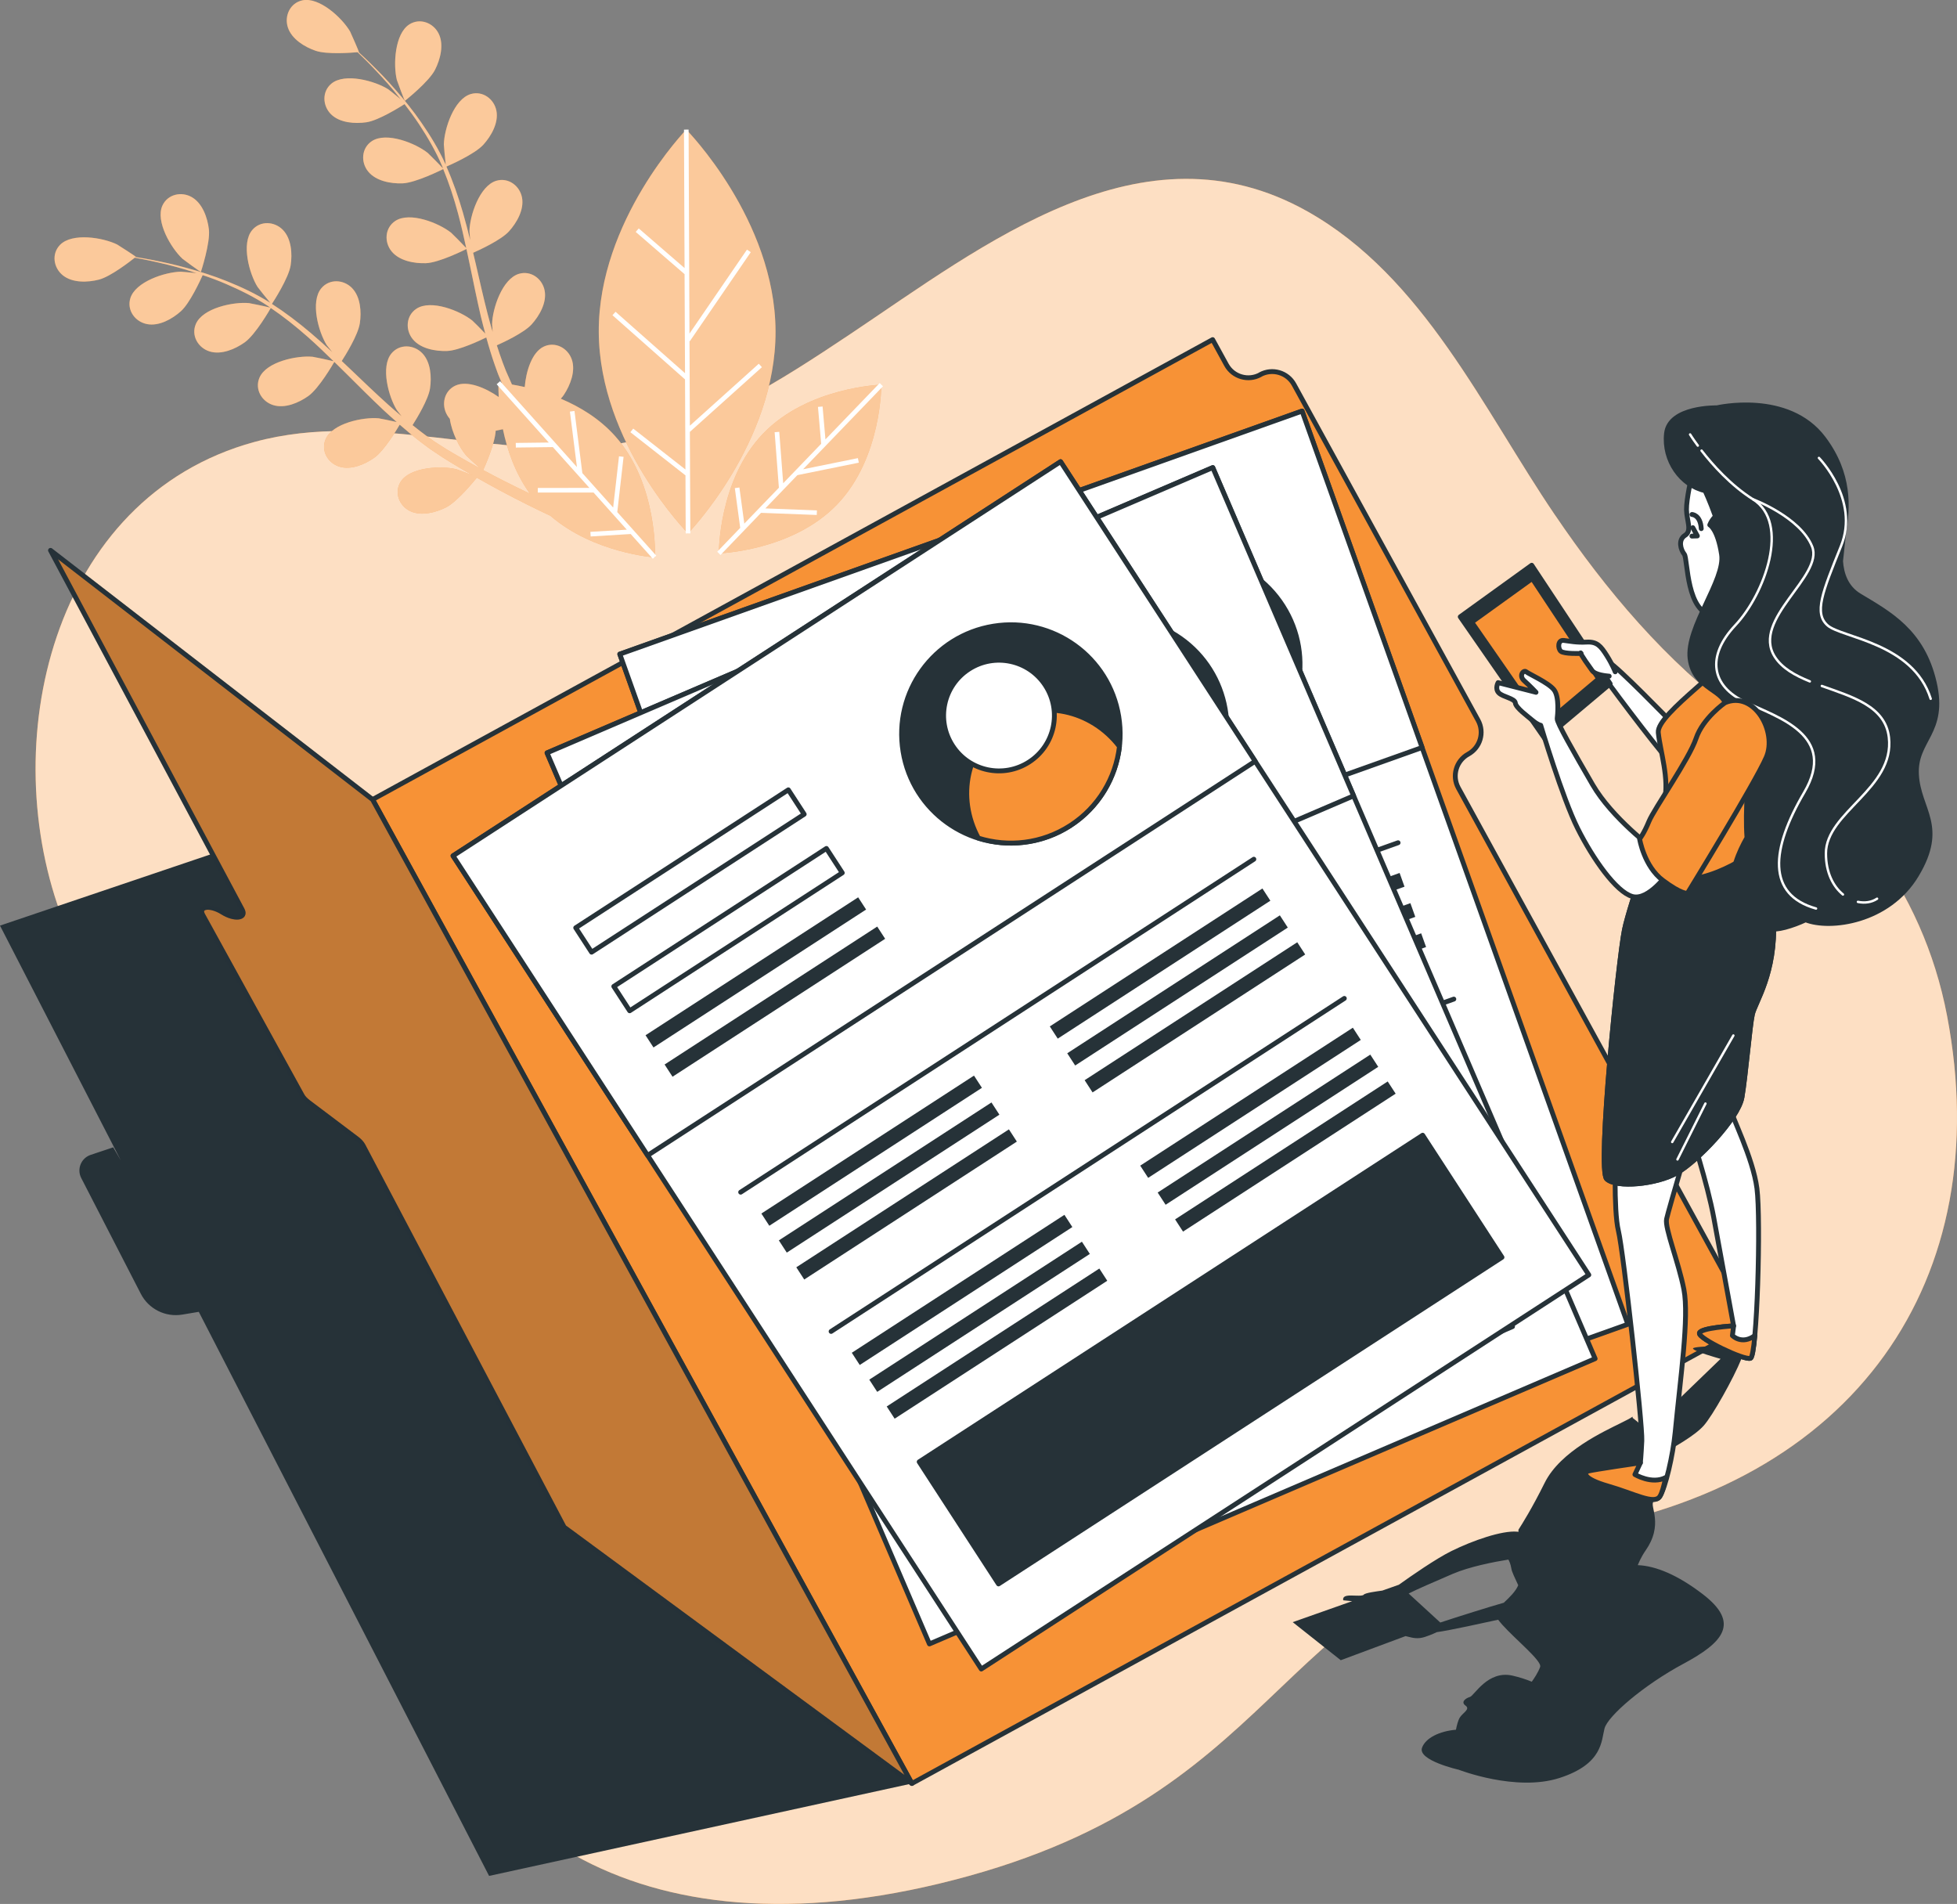 <svg  viewBox="0 0 404 393" fill="none" xmlns="http://www.w3.org/2000/svg">
<rect x="0" y="0" width="404" height="393" fill="#808080" stroke="none"/>
<g clip-path="url(#clip0_2342_7561)">
<path d="M321 106.298C306.183 84.469 293.891 57.147 269.932 43.65C235.859 24.455 203.113 50.553 175.489 68.982C161 78.649 145.548 88.719 128.021 91.521C102.912 95.537 77.411 84.422 52.508 91.231C10.479 102.711 -1.056 153.767 13.087 190.121C32.718 240.561 76.653 294.737 85.067 335.836C93.48 376.935 132.741 405.891 200.047 387.21C267.352 368.528 263.613 325.561 323.44 316.22C383.267 306.88 412.245 263.913 401.962 209.737C396.896 183.069 380.509 163.491 359.186 147.789C343.968 136.58 331.6 121.925 321.009 106.298H321Z" fill="#F79236"/>
<g opacity="0.7">
<path d="M321 106.298C306.183 84.469 293.891 57.147 269.932 43.65C235.859 24.455 203.113 50.553 175.489 68.982C161 78.649 145.548 88.719 128.021 91.521C102.912 95.537 77.411 84.422 52.508 91.231C10.479 102.711 -1.056 153.767 13.087 190.121C32.718 240.561 76.653 294.737 85.067 335.836C93.48 376.935 132.741 405.891 200.047 387.21C267.352 368.528 263.613 325.561 323.44 316.22C383.267 306.88 412.245 263.913 401.962 209.737C396.896 183.069 380.509 163.491 359.186 147.789C343.968 136.58 331.6 121.925 321.009 106.298H321Z" fill="white"/>
</g>
<path d="M83.58 20.819C83.58 20.819 88.544 16.905 89.815 14.392C90.899 12.253 91.685 9.227 90.563 6.948C89.469 4.715 86.73 3.65 84.534 5.014C81.477 6.91 81.15 13.393 81.925 16.503C81.991 16.774 83.533 20.865 83.58 20.819Z" fill="#F79236"/>
<path d="M37.701 53.446C37.907 53.633 41.44 56.192 41.468 56.136C41.468 56.136 43.45 50.14 43.123 47.337C42.842 44.956 41.823 42.004 39.636 40.715C37.495 39.454 34.616 40.07 33.532 42.424C32.036 45.693 35.336 51.27 37.701 53.446Z" fill="#F79236"/>
<path d="M141.677 26.752C141.677 26.752 123.514 45.489 123.608 68.505C123.711 91.52 142.033 110.099 142.033 110.099C142.033 110.099 160.196 91.362 160.102 68.346C159.999 45.331 141.677 26.752 141.677 26.752Z" fill="#F79236"/>
<path d="M115.774 82.291C116.036 82.01 116.26 81.73 116.428 81.469C117.746 79.47 118.878 76.546 118.027 74.155C117.195 71.811 114.596 70.437 112.259 71.54C109.791 72.707 108.585 76.658 108.324 79.89C107.342 79.666 106.454 79.498 105.688 79.367C105.36 78.638 105.033 77.901 104.706 77.153C104.351 76.387 104.098 75.621 103.781 74.837C103.341 73.688 102.958 72.483 102.565 71.278C104.005 70.634 108.184 68.681 109.745 66.963C111.352 65.188 112.914 62.47 112.437 59.976C111.969 57.538 109.614 55.782 107.127 56.52C103.678 57.547 101.649 63.703 101.584 66.916C101.584 67.019 101.64 67.701 101.705 68.504C101.36 67.318 101.004 66.131 100.696 64.917C99.808 61.47 99.013 57.93 98.2 54.39C98.032 53.652 97.854 52.914 97.676 52.176C98.892 51.644 103.435 49.561 105.071 47.758C106.678 45.983 108.24 43.265 107.763 40.771C107.295 38.334 104.94 36.577 102.453 37.315C99.004 38.343 96.975 44.498 96.91 47.712C96.91 47.824 96.975 48.636 97.059 49.542C96.592 47.627 96.097 45.722 95.554 43.844C94.601 40.566 93.489 37.381 92.161 34.382C92.591 34.196 97.975 31.87 99.789 29.861C101.397 28.087 102.958 25.369 102.481 22.875C102.014 20.437 99.658 18.681 97.172 19.419C93.722 20.446 91.694 26.602 91.628 29.815C91.628 30.039 91.89 32.981 92.021 34.018C92.002 33.981 91.993 33.943 91.974 33.906C90.553 30.777 88.814 27.956 87.029 25.369C85.253 22.781 83.365 20.493 81.57 18.438C79.784 16.373 78.018 14.599 76.438 13.039C75.578 12.198 74.774 11.451 74.026 10.76C74.045 10.76 74.101 10.76 74.101 10.76C74.166 10.76 72.418 6.753 72.278 6.51C70.67 3.736 65.921 -0.692 62.407 0.074C59.873 0.625 58.658 3.297 59.425 5.66C60.21 8.07 62.883 9.704 65.155 10.479C67.483 11.283 72.558 10.89 73.82 10.778C74.587 11.516 75.4 12.31 76.288 13.207C77.821 14.795 79.541 16.607 81.28 18.699C81.748 19.26 82.224 19.876 82.692 20.465C81.691 19.633 80.299 18.522 80.149 18.428C77.438 16.71 71.184 14.972 68.417 17.261C66.426 18.914 66.576 21.847 68.343 23.594C70.156 25.378 73.278 25.583 75.653 25.238C78.13 24.873 82.551 22.109 83.514 21.492C84.543 22.819 85.561 24.201 86.552 25.705C88.254 28.292 89.927 31.132 91.254 34.242C91.329 34.41 91.385 34.606 91.46 34.775C91.039 34.28 88.506 31.73 88.31 31.571C85.805 29.563 79.784 27.153 76.774 29.123C74.606 30.553 74.437 33.486 76.008 35.41C77.616 37.381 80.691 37.932 83.084 37.848C85.851 37.745 91.292 34.999 91.497 34.896C92.703 37.82 93.713 40.911 94.573 44.115C95.19 46.432 95.732 48.814 96.246 51.196C95.676 50.56 93.33 48.197 93.143 48.048C90.637 46.039 84.617 43.63 81.607 45.6C79.439 47.03 79.27 49.963 80.841 51.887C82.449 53.858 85.524 54.409 87.927 54.325C90.628 54.231 95.854 51.616 96.293 51.401C96.527 52.485 96.76 53.568 96.985 54.652C97.723 58.201 98.443 61.769 99.256 65.272C99.537 66.486 99.864 67.663 100.182 68.859C99.303 67.934 97.667 66.29 97.508 66.169C95.003 64.16 88.983 61.751 85.973 63.721C83.804 65.151 83.636 68.084 85.206 70.008C86.814 71.979 89.89 72.53 92.292 72.446C94.704 72.362 99.144 70.26 100.387 69.653C100.929 71.624 101.518 73.567 102.182 75.453C102.491 76.257 102.743 77.107 103.089 77.863C103.257 78.265 103.425 78.666 103.594 79.068C103.145 79.022 102.902 79.003 102.902 79.003C102.902 79.003 102.855 80.124 102.958 81.954C100.313 80.077 96.499 78.452 94.021 79.591C91.666 80.675 91.049 83.542 92.311 85.691C92.47 85.962 92.656 86.214 92.862 86.457C93.255 89.296 94.881 92.453 96.274 94.06C96.405 94.219 98.209 95.872 99.144 96.694C98.237 96.199 97.34 95.723 96.405 95.19C95.059 94.443 93.657 93.612 92.292 92.808C91.6 92.369 90.899 91.921 90.198 91.473C89.478 91.034 88.843 90.529 88.151 90.053C87.151 89.334 86.16 88.54 85.169 87.755C86.01 86.429 88.422 82.487 88.768 80.198C89.132 77.826 88.927 74.706 87.16 72.894C85.421 71.11 82.486 70.951 80.822 72.941C78.513 75.696 80.224 81.954 81.934 84.663C81.99 84.747 82.411 85.289 82.916 85.924C81.972 85.13 81.028 84.336 80.093 83.486C77.447 81.105 74.83 78.592 72.203 76.079C71.652 75.556 71.1 75.042 70.549 74.519C71.268 73.408 73.914 69.167 74.278 66.757C74.643 64.385 74.437 61.265 72.671 59.453C70.932 57.669 67.997 57.51 66.333 59.499C64.024 62.255 65.734 68.513 67.445 71.231C67.51 71.325 68.015 71.969 68.586 72.679C67.137 71.334 65.669 70.017 64.183 68.756C61.575 66.542 58.892 64.506 56.134 62.731C56.386 62.339 59.593 57.426 60.004 54.754C60.369 52.382 60.163 49.262 58.396 47.45C56.658 45.666 53.722 45.507 52.058 47.497C49.749 50.252 51.46 56.51 53.171 59.229C53.292 59.425 55.134 61.722 55.816 62.526C55.779 62.507 55.751 62.479 55.723 62.461C52.806 60.63 49.806 59.238 46.889 58.061C43.982 56.884 41.14 56.015 38.513 55.296C35.886 54.558 33.428 54.054 31.259 53.624C30.081 53.4 28.997 53.213 27.987 53.054C27.997 53.045 28.044 53.008 28.044 53.008C28.09 52.97 24.426 50.588 24.183 50.467C21.304 49.038 14.91 47.973 12.395 50.542C10.582 52.401 11.04 55.296 12.993 56.847C14.984 58.425 18.107 58.313 20.434 57.715C22.818 57.099 26.838 53.979 27.828 53.194C28.875 53.381 29.997 53.596 31.222 53.858C33.381 54.334 35.812 54.895 38.42 55.688C39.111 55.894 39.85 56.146 40.57 56.38C39.28 56.24 37.494 56.081 37.326 56.081C34.11 56.137 27.941 58.136 26.903 61.573C26.155 64.048 27.894 66.421 30.343 66.897C32.839 67.383 35.559 65.842 37.345 64.245C39.205 62.572 41.374 57.828 41.841 56.791C43.43 57.323 45.047 57.911 46.693 58.631C49.534 59.854 52.498 61.302 55.321 63.161C55.48 63.264 55.629 63.395 55.788 63.497C55.162 63.32 51.647 62.582 51.395 62.563C48.198 62.264 41.841 63.572 40.429 66.879C39.411 69.26 40.888 71.801 43.262 72.539C45.683 73.296 48.562 72.063 50.516 70.671C52.769 69.064 55.788 63.778 55.9 63.572C58.518 65.347 61.07 67.374 63.556 69.569C65.351 71.157 67.109 72.847 68.857 74.557C68.034 74.342 64.762 73.66 64.528 73.641C61.331 73.342 54.975 74.65 53.563 77.957C52.544 80.338 54.021 82.879 56.396 83.617C58.817 84.374 61.696 83.141 63.65 81.749C65.847 80.18 68.772 75.126 69.016 74.697C69.81 75.472 70.605 76.247 71.39 77.032C73.961 79.591 76.531 82.169 79.149 84.635C80.055 85.485 80.981 86.298 81.897 87.111C80.654 86.83 78.382 86.354 78.186 86.345C74.989 86.046 68.632 87.353 67.221 90.66C66.202 93.042 67.679 95.582 70.053 96.32C72.474 97.077 75.353 95.844 77.307 94.452C79.27 93.051 81.813 88.857 82.514 87.662C84.056 89.007 85.618 90.305 87.216 91.51C87.917 92.014 88.6 92.575 89.301 93.023C89.992 93.49 90.684 93.948 91.367 94.406C92.806 95.302 94.152 96.134 95.517 96.928C96.209 97.339 96.863 97.703 97.536 98.095C96.321 97.619 94.377 96.9 94.199 96.853C91.086 96.078 84.599 96.404 82.701 99.459C81.336 101.663 82.402 104.391 84.636 105.484C86.917 106.595 89.946 105.811 92.086 104.727C94.442 103.531 97.994 99.141 98.434 98.6C100.088 99.543 101.705 100.44 103.229 101.252C107.305 103.438 110.866 105.175 113.624 106.464C122.598 114.217 135.218 115.067 135.218 115.067C135.218 115.067 135.882 99.954 126.982 90.006C123.757 86.401 119.71 83.972 115.868 82.337L115.774 82.291ZM99.752 97.03C100.032 96.414 102.182 91.613 102.332 88.904C102.827 88.811 103.332 88.708 103.818 88.596C104.678 92.752 106.314 97.628 109.389 101.897C107.763 101.122 105.996 100.262 104.117 99.309C102.724 98.609 101.257 97.834 99.752 97.03Z" fill="#F79236"/>
<path d="M181.939 79.404C181.939 79.404 166.805 79.871 157.55 89.483C148.296 99.094 148.398 114.226 148.398 114.226C148.398 114.226 163.533 113.759 172.787 104.148C182.051 94.536 181.939 79.404 181.939 79.404Z" fill="#F79236"/>
<g opacity="0.5">
<path d="M83.58 20.819C83.58 20.819 88.544 16.905 89.815 14.392C90.899 12.253 91.685 9.227 90.563 6.948C89.469 4.715 86.73 3.65 84.534 5.014C81.477 6.91 81.15 13.393 81.925 16.503C81.991 16.774 83.533 20.865 83.58 20.819Z" fill="white"/>
<path d="M37.701 53.446C37.907 53.633 41.44 56.192 41.468 56.136C41.468 56.136 43.45 50.14 43.123 47.337C42.842 44.956 41.823 42.004 39.636 40.715C37.495 39.454 34.616 40.07 33.532 42.424C32.036 45.693 35.336 51.27 37.701 53.446Z" fill="white"/>
<path d="M141.677 26.752C141.677 26.752 123.514 45.489 123.608 68.505C123.711 91.52 142.033 110.099 142.033 110.099C142.033 110.099 160.196 91.362 160.102 68.346C159.999 45.331 141.677 26.752 141.677 26.752Z" fill="white"/>
<path d="M115.774 82.291C116.036 82.01 116.26 81.73 116.428 81.469C117.746 79.47 118.878 76.546 118.027 74.155C117.195 71.811 114.596 70.437 112.259 71.54C109.791 72.707 108.585 76.658 108.324 79.89C107.342 79.666 106.454 79.498 105.688 79.367C105.36 78.638 105.033 77.901 104.706 77.153C104.351 76.387 104.098 75.621 103.781 74.837C103.341 73.688 102.958 72.483 102.565 71.278C104.005 70.634 108.184 68.681 109.745 66.963C111.352 65.188 112.914 62.47 112.437 59.976C111.969 57.538 109.614 55.782 107.127 56.52C103.678 57.547 101.649 63.703 101.584 66.916C101.584 67.019 101.64 67.701 101.705 68.504C101.36 67.318 101.004 66.131 100.696 64.917C99.808 61.47 99.013 57.93 98.2 54.39C98.032 53.652 97.854 52.914 97.676 52.176C98.892 51.644 103.435 49.561 105.071 47.758C106.678 45.983 108.24 43.265 107.763 40.771C107.295 38.334 104.94 36.577 102.453 37.315C99.004 38.343 96.975 44.498 96.91 47.712C96.91 47.824 96.975 48.636 97.059 49.542C96.592 47.627 96.097 45.722 95.554 43.844C94.601 40.566 93.489 37.381 92.161 34.382C92.591 34.196 97.975 31.87 99.789 29.861C101.397 28.087 102.958 25.369 102.481 22.875C102.014 20.437 99.658 18.681 97.172 19.419C93.722 20.446 91.694 26.602 91.628 29.815C91.628 30.039 91.89 32.981 92.021 34.018C92.002 33.981 91.993 33.943 91.974 33.906C90.553 30.777 88.814 27.956 87.029 25.369C85.253 22.781 83.365 20.493 81.57 18.438C79.784 16.373 78.018 14.599 76.438 13.039C75.578 12.198 74.774 11.451 74.026 10.76C74.045 10.76 74.101 10.76 74.101 10.76C74.166 10.76 72.418 6.753 72.278 6.51C70.67 3.736 65.921 -0.692 62.407 0.074C59.873 0.625 58.658 3.297 59.425 5.66C60.21 8.07 62.883 9.704 65.155 10.479C67.483 11.283 72.558 10.89 73.82 10.778C74.587 11.516 75.4 12.31 76.288 13.207C77.821 14.795 79.541 16.607 81.28 18.699C81.748 19.26 82.224 19.876 82.692 20.465C81.691 19.633 80.299 18.522 80.149 18.428C77.438 16.71 71.184 14.972 68.417 17.261C66.426 18.914 66.576 21.847 68.343 23.594C70.156 25.378 73.278 25.583 75.653 25.238C78.13 24.873 82.551 22.109 83.514 21.492C84.543 22.819 85.561 24.201 86.552 25.705C88.254 28.292 89.927 31.132 91.254 34.242C91.329 34.41 91.385 34.606 91.46 34.775C91.039 34.28 88.506 31.73 88.31 31.571C85.805 29.563 79.784 27.153 76.774 29.123C74.606 30.553 74.437 33.486 76.008 35.41C77.616 37.381 80.691 37.932 83.084 37.848C85.851 37.745 91.292 34.999 91.497 34.896C92.703 37.82 93.713 40.911 94.573 44.115C95.19 46.432 95.732 48.814 96.246 51.196C95.676 50.56 93.33 48.197 93.143 48.048C90.637 46.039 84.617 43.63 81.607 45.6C79.439 47.03 79.27 49.963 80.841 51.887C82.449 53.858 85.524 54.409 87.927 54.325C90.628 54.231 95.854 51.616 96.293 51.401C96.527 52.485 96.76 53.568 96.985 54.652C97.723 58.201 98.443 61.769 99.256 65.272C99.537 66.486 99.864 67.663 100.182 68.859C99.303 67.934 97.667 66.29 97.508 66.169C95.003 64.16 88.983 61.751 85.973 63.721C83.804 65.151 83.636 68.084 85.206 70.008C86.814 71.979 89.89 72.53 92.292 72.446C94.704 72.362 99.144 70.26 100.387 69.653C100.929 71.624 101.518 73.567 102.182 75.453C102.491 76.257 102.743 77.107 103.089 77.863C103.257 78.265 103.425 78.666 103.594 79.068C103.145 79.022 102.902 79.003 102.902 79.003C102.902 79.003 102.855 80.124 102.958 81.954C100.313 80.077 96.499 78.452 94.021 79.591C91.666 80.675 91.049 83.542 92.311 85.691C92.47 85.962 92.656 86.214 92.862 86.457C93.255 89.296 94.881 92.453 96.274 94.06C96.405 94.219 98.209 95.872 99.144 96.694C98.237 96.199 97.34 95.723 96.405 95.19C95.059 94.443 93.657 93.612 92.292 92.808C91.6 92.369 90.899 91.921 90.198 91.473C89.478 91.034 88.843 90.529 88.151 90.053C87.151 89.334 86.16 88.54 85.169 87.755C86.01 86.429 88.422 82.487 88.768 80.198C89.132 77.826 88.927 74.706 87.16 72.894C85.421 71.11 82.486 70.951 80.822 72.941C78.513 75.696 80.224 81.954 81.934 84.663C81.99 84.747 82.411 85.289 82.916 85.924C81.972 85.13 81.028 84.336 80.093 83.486C77.447 81.105 74.83 78.592 72.203 76.079C71.652 75.556 71.1 75.042 70.549 74.519C71.268 73.408 73.914 69.167 74.278 66.757C74.643 64.385 74.437 61.265 72.671 59.453C70.932 57.669 67.997 57.51 66.333 59.499C64.024 62.255 65.734 68.513 67.445 71.231C67.51 71.325 68.015 71.969 68.586 72.679C67.137 71.334 65.669 70.017 64.183 68.756C61.575 66.542 58.892 64.506 56.134 62.731C56.386 62.339 59.593 57.426 60.004 54.754C60.369 52.382 60.163 49.262 58.396 47.45C56.658 45.666 53.722 45.507 52.058 47.497C49.749 50.252 51.46 56.51 53.171 59.229C53.292 59.425 55.134 61.722 55.816 62.526C55.779 62.507 55.751 62.479 55.723 62.461C52.806 60.63 49.806 59.238 46.889 58.061C43.982 56.884 41.14 56.015 38.513 55.296C35.886 54.558 33.428 54.054 31.259 53.624C30.081 53.4 28.997 53.213 27.987 53.054C27.997 53.045 28.044 53.008 28.044 53.008C28.09 52.97 24.426 50.588 24.183 50.467C21.304 49.038 14.91 47.973 12.395 50.542C10.582 52.401 11.04 55.296 12.993 56.847C14.984 58.425 18.107 58.313 20.434 57.715C22.818 57.099 26.838 53.979 27.828 53.194C28.875 53.381 29.997 53.596 31.222 53.858C33.381 54.334 35.812 54.895 38.42 55.688C39.111 55.894 39.85 56.146 40.57 56.38C39.28 56.24 37.494 56.081 37.326 56.081C34.11 56.137 27.941 58.136 26.903 61.573C26.155 64.048 27.894 66.421 30.343 66.897C32.839 67.383 35.559 65.842 37.345 64.245C39.205 62.572 41.374 57.828 41.841 56.791C43.43 57.323 45.047 57.911 46.693 58.631C49.534 59.854 52.498 61.302 55.321 63.161C55.48 63.264 55.629 63.395 55.788 63.497C55.162 63.32 51.647 62.582 51.395 62.563C48.198 62.264 41.841 63.572 40.429 66.879C39.411 69.26 40.888 71.801 43.262 72.539C45.683 73.296 48.562 72.063 50.516 70.671C52.769 69.064 55.788 63.778 55.9 63.572C58.518 65.347 61.07 67.374 63.556 69.569C65.351 71.157 67.109 72.847 68.857 74.557C68.034 74.342 64.762 73.66 64.528 73.641C61.331 73.342 54.975 74.65 53.563 77.957C52.544 80.338 54.021 82.879 56.396 83.617C58.817 84.374 61.696 83.141 63.65 81.749C65.847 80.18 68.772 75.126 69.016 74.697C69.81 75.472 70.605 76.247 71.39 77.032C73.961 79.591 76.531 82.169 79.149 84.635C80.055 85.485 80.981 86.298 81.897 87.111C80.654 86.83 78.382 86.354 78.186 86.345C74.989 86.046 68.632 87.353 67.221 90.66C66.202 93.042 67.679 95.582 70.053 96.32C72.474 97.077 75.353 95.844 77.307 94.452C79.27 93.051 81.813 88.857 82.514 87.662C84.056 89.007 85.618 90.305 87.216 91.51C87.917 92.014 88.6 92.575 89.301 93.023C89.992 93.49 90.684 93.948 91.367 94.406C92.806 95.302 94.152 96.134 95.517 96.928C96.209 97.339 96.863 97.703 97.536 98.095C96.321 97.619 94.377 96.9 94.199 96.853C91.086 96.078 84.599 96.404 82.701 99.459C81.336 101.663 82.402 104.391 84.636 105.484C86.917 106.595 89.946 105.811 92.086 104.727C94.442 103.531 97.994 99.141 98.434 98.6C100.088 99.543 101.705 100.44 103.229 101.252C107.305 103.438 110.866 105.175 113.624 106.464C122.598 114.217 135.218 115.067 135.218 115.067C135.218 115.067 135.882 99.954 126.982 90.006C123.757 86.401 119.71 83.972 115.868 82.337L115.774 82.291ZM99.752 97.03C100.032 96.414 102.182 91.613 102.332 88.904C102.827 88.811 103.332 88.708 103.818 88.596C104.678 92.752 106.314 97.628 109.389 101.897C107.763 101.122 105.996 100.262 104.117 99.309C102.724 98.609 101.257 97.834 99.752 97.03Z" fill="white"/>
<path d="M181.939 79.404C181.939 79.404 166.805 79.871 157.55 89.483C148.296 99.094 148.398 114.226 148.398 114.226C148.398 114.226 163.533 113.759 172.787 104.148C182.051 94.536 181.939 79.404 181.939 79.404Z" fill="white"/>
</g>
<path d="M142.424 89.138L157.288 75.791L156.643 75.081L142.415 87.868L142.34 70.373L142.415 70.42L154.988 52.056L154.203 51.523L142.331 68.86L142.153 26.752L141.2 26.761L141.321 55.334L131.861 47.152L131.235 47.871L141.321 56.595L141.415 77.033L127.075 64.358L126.439 65.067L141.415 78.312L141.499 96.91L130.721 88.466L130.132 89.213L141.508 98.124L141.555 110.108L142.509 110.099L142.415 89.138H142.424Z" fill="white"/>
<path d="M128.73 94.294L127.786 94.191L126.58 104.765L120.204 97.638L120.214 97.629L118.596 84.832L117.652 84.953L119.101 96.405L103.238 78.686L102.527 79.321L113.287 91.342L106.472 91.426L106.491 92.379L114.128 92.286L121.681 100.711L111.025 100.72V101.673L122.532 101.664L129.393 109.332L121.878 109.781L121.934 110.733L130.197 110.229L134.768 115.338L135.479 114.703L127.43 105.708L128.73 94.294Z" fill="white"/>
<path d="M164.644 98.067L177.292 95.499L177.105 94.565L165.784 96.862L182.283 79.731L181.601 79.068L170.402 90.698L169.813 83.907L168.86 83.991L169.523 91.604L161.681 99.749L160.867 89.138L159.914 89.212L160.792 100.673L153.651 108.081L152.641 100.627L151.697 100.757L152.809 108.959L148.061 113.89L148.743 114.554L157.109 105.857L168.607 106.296L168.645 105.353L157.997 104.942L164.634 98.049L164.644 98.067Z" fill="white"/>
<path d="M188.259 368.139L76.924 165.035L0 191.058L24.95 239.536L23.37 236.828L18.724 238.378C16.742 239.041 15.817 241.302 16.77 243.161L29.072 267.063C30.689 270.202 34.139 271.93 37.626 271.351L41.038 270.781L100.967 387.213L188.268 368.139H188.259Z" fill="#263238"/>
<path d="M260.171 77.343C257.684 78.706 254.553 77.791 253.188 75.306L250.337 70.103L76.904 165.033L188.238 368.137L361.671 273.207L301.059 162.642C299.694 160.157 300.61 157.028 303.097 155.664C305.583 154.3 306.499 151.181 305.135 148.687L267.135 79.37C265.77 76.885 262.648 75.969 260.152 77.333L260.171 77.343Z" fill="#F79236" stroke="#263238" stroke-linecap="round" stroke-linejoin="round"/>
<path d="M268.796 84.846L127.947 135.016L195.197 323.521L336.046 273.351L268.796 84.846Z" fill="white" stroke="#263238" stroke-linecap="round" stroke-linejoin="round"/>
<path d="M268.801 84.851L127.953 135.021L152.728 204.467L293.576 154.297L268.801 84.851Z" fill="white" stroke="#263238" stroke-linecap="round" stroke-linejoin="round"/>
<path d="M257.91 156.199C268.427 149.527 271.54 135.599 264.863 125.09C258.186 114.581 244.248 111.47 233.731 118.142C223.213 124.814 220.1 138.742 226.777 149.251C233.454 159.76 247.393 162.871 257.91 156.199Z" fill="#263238" stroke="#263238" stroke-linecap="round" stroke-linejoin="round"/>
<path d="M253.386 158.429C259.967 156.085 264.781 150.994 267.006 144.913C263.099 136.152 253.517 131.584 244.908 134.648C236.298 137.711 231.764 147.304 234.279 156.561C239.85 159.868 246.805 160.764 253.386 158.42V158.429Z" fill="white" stroke="#263238" stroke-linecap="round" stroke-linejoin="round"/>
<path d="M255.069 129.12C257.191 135.061 254.088 141.59 248.142 143.71C242.197 145.83 235.663 142.729 233.541 136.789C231.419 130.848 234.522 124.319 240.468 122.198C246.413 120.078 252.947 123.179 255.069 129.12Z" fill="white" stroke="#263238" stroke-linecap="round" stroke-linejoin="round"/>
<path d="M198.458 137.768L149.166 155.326L151.184 160.984L200.476 143.426L198.458 137.768Z" fill="white" stroke="#263238" stroke-linecap="round" stroke-linejoin="round"/>
<path d="M203.305 151.352L154.014 168.91L156.032 174.568L205.324 157.01L203.305 151.352Z" fill="white" stroke="#263238" stroke-linecap="round" stroke-linejoin="round"/>
<path d="M207.348 162.686L158.057 180.244L159.067 183.077L208.359 165.52L207.348 162.686Z" fill="#263238"/>
<path d="M209.76 169.476L160.469 187.033L161.479 189.866L210.771 172.309L209.76 169.476Z" fill="#263238"/>
<path d="M222.09 204.005L172.799 221.562L173.81 224.396L223.101 206.838L222.09 204.005Z" fill="#263238"/>
<path d="M224.315 210.237L175.023 227.795L176.034 230.628L225.326 213.07L224.315 210.237Z" fill="#263238"/>
<path d="M226.53 216.468L177.238 234.025L178.249 236.858L227.541 219.301L226.53 216.468Z" fill="#263238"/>
<path d="M288.934 180.19L239.643 197.748L240.653 200.581L289.945 183.023L288.934 180.19Z" fill="#263238"/>
<path d="M291.159 186.425L241.867 203.982L242.878 206.815L292.17 189.258L291.159 186.425Z" fill="#263238"/>
<path d="M293.385 192.649L244.094 210.207L245.104 213.04L294.396 195.482L293.385 192.649Z" fill="#263238"/>
<path d="M169.629 216.322L288.619 173.953" stroke="#263238" stroke-linecap="round" stroke-linejoin="round"/>
<path d="M233.594 236.278L184.303 253.836L185.313 256.669L234.605 239.111L233.594 236.278Z" fill="#263238"/>
<path d="M235.819 242.501L186.527 260.059L187.538 262.892L236.829 245.334L235.819 242.501Z" fill="#263238"/>
<path d="M238.044 248.735L188.752 266.293L189.763 269.126L239.054 251.568L238.044 248.735Z" fill="#263238"/>
<path d="M300.456 212.462L251.164 230.02L252.175 232.853L301.466 215.295L300.456 212.462Z" fill="#263238"/>
<path d="M302.672 218.688L253.381 236.246L254.392 239.079L303.683 221.521L302.672 218.688Z" fill="#263238"/>
<path d="M304.901 224.921L255.609 242.479L256.62 245.312L305.912 227.754L304.901 224.921Z" fill="#263238"/>
<path d="M181.135 248.596L300.125 206.227" stroke="#263238" stroke-linecap="round" stroke-linejoin="round"/>
<path d="M309.355 237.375L192.633 278.951L202.731 307.256L319.452 265.679L309.355 237.375Z" fill="#263238" stroke="#263238" stroke-linecap="round" stroke-linejoin="round"/>
<path d="M250.365 96.518L112.938 155.402L191.868 339.33L329.296 280.446L250.365 96.518Z" fill="white" stroke="#263238" stroke-linecap="round" stroke-linejoin="round"/>
<path d="M250.36 96.514L112.932 155.398L142.01 223.158L279.438 164.273L250.36 96.514Z" fill="white" stroke="#263238" stroke-linecap="round" stroke-linejoin="round"/>
<path d="M249.775 162.216C256.425 151.69 253.275 137.77 242.74 131.126C232.206 124.481 218.275 127.629 211.626 138.155C204.976 148.681 208.126 162.601 218.661 169.245C229.195 175.89 243.126 172.742 249.775 162.216Z" fill="#263238" stroke="#263238" stroke-linecap="round" stroke-linejoin="round"/>
<path d="M239.589 170.911C246.011 168.155 250.498 162.784 252.34 156.573C247.89 148.073 238.047 144.112 229.643 147.708C221.239 151.304 217.322 161.168 220.416 170.247C226.184 173.199 233.176 173.666 239.598 170.911H239.589Z" fill="white" stroke="#263238" stroke-linecap="round" stroke-linejoin="round"/>
<path d="M239.429 141.551C241.915 147.351 239.232 154.058 233.427 156.543C227.622 159.027 220.91 156.346 218.424 150.546C215.937 144.745 218.62 138.039 224.425 135.554C230.23 133.069 236.942 135.75 239.429 141.551Z" fill="white" stroke="#263238" stroke-linecap="round" stroke-linejoin="round"/>
<path d="M183.475 153.736L135.381 174.344L137.75 179.864L185.844 159.256L183.475 153.736Z" fill="white" stroke="#263238" stroke-linecap="round" stroke-linejoin="round"/>
<path d="M189.163 166.994L141.068 187.602L143.437 193.122L191.532 172.514L189.163 166.994Z" fill="white" stroke="#263238" stroke-linecap="round" stroke-linejoin="round"/>
<path d="M193.903 178.039L145.809 198.646L146.995 201.411L195.089 180.803L193.903 178.039Z" fill="#263238"/>
<path d="M196.745 184.668L148.65 205.275L149.837 208.04L197.931 187.432L196.745 184.668Z" fill="#263238"/>
<path d="M211.216 218.371L163.121 238.979L164.307 241.743L212.402 221.136L211.216 218.371Z" fill="#263238"/>
<path d="M213.819 224.438L165.725 245.045L166.911 247.809L215.005 227.202L213.819 224.438Z" fill="#263238"/>
<path d="M216.427 230.522L168.332 251.129L169.518 253.893L217.613 233.286L216.427 230.522Z" fill="#263238"/>
<path d="M276.444 190.414L228.35 211.021L229.536 213.786L277.63 193.178L276.444 190.414Z" fill="#263238"/>
<path d="M279.048 196.488L230.953 217.096L232.139 219.86L280.234 199.253L279.048 196.488Z" fill="#263238"/>
<path d="M281.665 202.563L233.57 223.17L234.757 225.934L282.851 205.327L281.665 202.563Z" fill="#263238"/>
<path d="M159.627 233.94L275.729 184.201" stroke="#263238" stroke-linecap="round" stroke-linejoin="round"/>
<path d="M224.72 249.856L176.625 270.463L177.811 273.227L225.906 252.62L224.72 249.856Z" fill="#263238"/>
<path d="M227.323 255.922L179.229 276.529L180.415 279.294L228.509 258.686L227.323 255.922Z" fill="#263238"/>
<path d="M229.94 262.006L181.846 282.613L183.032 285.378L231.127 264.77L229.94 262.006Z" fill="#263238"/>
<path d="M289.956 221.908L241.861 242.516L243.048 245.28L291.142 224.673L289.956 221.908Z" fill="#263238"/>
<path d="M292.565 227.983L244.471 248.59L245.657 251.354L293.752 230.747L292.565 227.983Z" fill="#263238"/>
<path d="M295.169 234.057L247.074 254.664L248.26 257.428L296.355 236.821L295.169 234.057Z" fill="#263238"/>
<path d="M173.143 265.429L289.235 215.699" stroke="#263238" stroke-linecap="round" stroke-linejoin="round"/>
<path d="M300.393 246.208L186.506 295.006L198.357 322.623L312.245 273.825L300.393 246.208Z" fill="#263238" stroke="#263238" stroke-linecap="round" stroke-linejoin="round"/>
<path d="M218.942 95.296L93.522 176.65L202.572 344.508L327.993 263.153L218.942 95.296Z" fill="white" stroke="#263238" stroke-linecap="round" stroke-linejoin="round"/>
<path d="M218.942 95.296L93.522 176.65L133.696 238.489L259.117 157.135L218.942 95.296Z" fill="white" stroke="#263238" stroke-linecap="round" stroke-linejoin="round"/>
<path d="M212.303 173.746C224.6 171.75 232.948 160.171 230.95 147.884C228.952 135.597 217.364 127.255 205.067 129.252C192.771 131.249 184.423 142.828 186.421 155.114C188.419 167.401 200.007 175.743 212.303 173.746Z" fill="#263238" stroke="#263238" stroke-linecap="round" stroke-linejoin="round"/>
<path d="M220.974 170.386C226.835 166.584 230.341 160.522 231.098 154.087C225.265 146.465 214.889 144.242 207.223 149.211C199.558 154.18 197.371 164.567 201.961 172.992C208.149 174.926 215.113 174.188 220.974 170.386Z" fill="#F79236" stroke="#263238" stroke-linecap="round" stroke-linejoin="round"/>
<path d="M215.818 141.487C219.258 146.774 217.753 153.854 212.453 157.282C207.162 160.719 200.076 159.216 196.645 153.919C193.205 148.633 194.71 141.552 200.01 138.124C205.301 134.687 212.387 136.191 215.818 141.487Z" fill="white" stroke="#263238" stroke-linecap="round" stroke-linejoin="round"/>
<path d="M162.744 163.033L118.852 191.504L122.124 196.542L166.017 168.071L162.744 163.033Z" fill="white" stroke="#263238" stroke-linecap="round" stroke-linejoin="round"/>
<path d="M170.603 175.131L126.711 203.602L129.984 208.639L173.876 180.168L170.603 175.131Z" fill="white" stroke="#263238" stroke-linecap="round" stroke-linejoin="round"/>
<path d="M177.158 185.218L133.266 213.689L134.905 216.212L178.797 187.741L177.158 185.218Z" fill="#263238"/>
<path d="M181.09 191.257L137.197 219.729L138.836 222.251L182.729 193.78L181.09 191.257Z" fill="#263238"/>
<path d="M201.068 222.019L157.176 250.49L158.815 253.013L202.707 224.542L201.068 222.019Z" fill="#263238"/>
<path d="M204.676 227.562L160.783 256.033L162.422 258.556L206.315 230.085L204.676 227.562Z" fill="#263238"/>
<path d="M208.279 233.115L164.387 261.586L166.026 264.109L209.918 235.638L208.279 233.115Z" fill="#263238"/>
<path d="M260.611 183.394L216.719 211.865L218.358 214.388L262.25 185.917L260.611 183.394Z" fill="#263238"/>
<path d="M264.211 188.939L220.318 217.41L221.957 219.933L265.85 191.462L264.211 188.939Z" fill="#263238"/>
<path d="M267.803 194.496L223.91 222.967L225.549 225.49L269.442 197.018L267.803 194.496Z" fill="#263238"/>
<path d="M152.902 246.082L258.843 177.354" stroke="#263238" stroke-linecap="round" stroke-linejoin="round"/>
<path d="M219.736 250.757L175.844 279.229L177.483 281.751L221.375 253.28L219.736 250.757Z" fill="#263238"/>
<path d="M223.346 256.306L179.453 284.777L181.092 287.3L224.985 258.829L223.346 256.306Z" fill="#263238"/>
<path d="M226.943 261.843L183.051 290.314L184.69 292.837L228.582 264.366L226.943 261.843Z" fill="#263238"/>
<path d="M279.279 212.132L235.387 240.604L237.026 243.126L280.918 214.655L279.279 212.132Z" fill="#263238"/>
<path d="M282.881 217.685L238.988 246.156L240.627 248.679L284.52 220.208L282.881 217.685Z" fill="#263238"/>
<path d="M286.476 223.226L242.584 251.697L244.223 254.22L288.115 225.749L286.476 223.226Z" fill="#263238"/>
<path d="M171.57 274.824L277.52 206.086" stroke="#263238" stroke-linecap="round" stroke-linejoin="round"/>
<path d="M293.693 234.321L189.756 301.74L206.13 326.944L310.067 259.525L293.693 234.321Z" fill="#263238" stroke="#263238" stroke-linecap="round" stroke-linejoin="round"/>
<path d="M76.914 165.031L10.432 113.602L49.992 187.757C50.946 189.551 48.44 189.887 45.916 188.299C43.374 186.702 40.859 187.057 41.859 188.869L62.378 226.138C62.621 226.587 63.07 227.063 63.64 227.493L73.652 235.04C74.241 235.488 74.689 235.974 74.933 236.432L116.447 315.22L188.248 368.126L76.914 165.022V165.031Z" fill="#F79236" stroke="#263238" stroke-linecap="round" stroke-linejoin="round"/>
<path opacity="0.25" d="M76.914 165.031L10.432 113.602L49.992 187.757C50.946 189.551 48.44 189.887 45.916 188.299C43.374 186.702 40.859 187.057 41.859 188.869L62.378 226.138C62.621 226.587 63.07 227.063 63.64 227.493L73.652 235.04C74.241 235.488 74.689 235.974 74.933 236.432L116.447 315.22L188.248 368.126L76.914 165.022V165.031Z" fill="#263238" stroke="#263238" stroke-linecap="round" stroke-linejoin="round"/>
<path d="M360.104 278.259C360.104 278.259 360.057 278.194 360.029 278.175C358.945 277.699 349.699 277.783 349.503 278.325C349.475 278.39 349.55 278.474 349.69 278.568C349.83 278.661 350.045 278.773 350.307 278.885C350.569 278.997 350.877 279.119 351.214 279.24C351.55 279.362 351.915 279.483 352.27 279.604C352.812 279.782 353.364 279.95 353.831 280.09C354.149 280.184 354.43 280.268 354.654 280.333C354.99 280.426 355.196 280.483 355.196 280.483C355.196 280.483 348.755 286.694 345.67 289.683C343.988 291.318 341.426 293.298 339.435 294.764C339.295 294.624 339.146 294.475 339.005 294.344C338.323 293.69 337.65 293.12 337.033 292.663C337.033 292.579 337.033 292.495 337.033 292.411C336.407 292.85 335.743 293.158 334.518 293.774C331.265 295.409 322.142 299.509 318.889 306.057C316.262 311.353 314.168 314.669 313.467 315.753C313.467 315.884 313.467 316.014 313.467 316.145C313.467 316.164 313.467 316.173 313.467 316.192C313.383 316.183 313.298 316.164 313.205 316.155C310.055 315.884 304.053 317.976 299.641 320.152C296.407 321.75 291.284 325.318 288.779 327.111L285.367 328.316C284.114 328.494 281.833 328.783 281.525 329.166C281.188 329.586 278.991 329.194 278.01 329.4C277.028 329.605 277.309 330.324 277.309 330.324L279.141 330.502L266.867 334.836L276.785 342.691L290.162 337.713C290.405 337.769 290.63 337.816 290.891 337.89C292.714 338.385 293.649 338.115 295.21 337.507C295.771 337.293 296.229 337.078 296.603 336.9C299.08 336.573 306.652 334.911 309.279 334.332C311.242 337.003 316.869 341.496 317.832 343.448C317.888 343.56 317.926 343.663 317.944 343.766C317.944 343.794 317.954 343.812 317.954 343.831C317.963 343.924 317.972 344.009 317.944 344.083C317.514 345.251 316.692 346.474 316.215 347.128C315.018 346.633 313.682 346.204 312.261 345.877C307.148 344.69 304.352 350.005 303.464 350.267C302.576 350.528 301.492 351.313 302.539 352.06C303.586 352.807 302.006 353.508 301.37 354.507C300.987 355.124 300.716 356.245 300.567 357.039C297.192 357.328 294.303 358.72 293.565 360.747C292.602 363.372 301.137 365.296 301.137 365.296C301.137 365.296 312.925 369.892 321.917 367.005C330.91 364.119 330.564 359.309 331.237 356.768C331.91 354.227 339.276 347.848 347.512 343.429C355.748 339.011 359.328 335.032 351.485 329.035C346.344 325.103 341.828 323.216 338.099 323.067C338.192 322.843 338.295 322.628 338.388 322.404C338.454 322.263 338.51 322.133 338.575 321.993C338.688 321.759 338.818 321.525 338.94 321.301C339.005 321.189 339.061 321.077 339.127 320.965C339.323 320.629 339.529 320.302 339.753 319.984C340.174 319.377 340.51 318.789 340.772 318.228C341.969 315.688 341.735 313.586 341.455 312.129C341.305 311.316 341.137 310.709 341.193 310.326C341.38 309.102 343.418 304.292 343.941 302.144C343.978 302.013 343.988 301.863 343.978 301.705C343.95 301.228 343.754 300.64 343.418 299.986C345.521 298.725 349.756 296.446 351.691 294.297C353.532 292.252 357.898 284.452 359.487 280.501C359.552 280.342 359.608 280.184 359.664 280.034C359.72 279.885 359.767 279.745 359.814 279.614C359.814 279.614 359.814 279.614 359.814 279.604C359.861 279.474 359.898 279.352 359.926 279.24C359.926 279.222 359.926 279.212 359.935 279.203C359.963 279.1 359.992 279.007 360.01 278.913C360.01 278.895 360.01 278.885 360.01 278.867C360.029 278.782 360.038 278.708 360.048 278.642C360.048 278.614 360.048 278.596 360.048 278.577C360.048 278.521 360.048 278.474 360.048 278.428C360.048 278.4 360.038 278.381 360.029 278.353C360.029 278.325 360.029 278.297 360.01 278.278L360.104 278.259ZM310.429 330.829C307.54 331.641 300.884 333.734 297.332 334.911L290.798 328.923C292.387 328.111 295.911 326.579 299.912 324.86C303.334 323.394 308.269 322.422 311.382 321.918C311.522 322.142 311.85 322.777 312.018 323.851C312.102 324.402 312.71 325.701 313.42 327.214C312.887 328.512 311.606 329.727 310.429 330.838V330.829Z" fill="#263238"/>
<path d="M348.895 233.293C348.895 233.293 352.484 244.203 353.802 251.423C355.12 258.644 357.878 273.673 357.878 273.673C357.878 273.673 350.942 274.065 350.82 275.195C350.699 276.326 359.972 280.79 361.355 280.361C362.739 279.931 363.533 251.713 362.701 245.314C361.869 238.916 357.439 230.397 357.083 228.445C356.719 226.493 355.98 222.775 355.98 222.775L348.895 233.284V233.293Z" fill="white" stroke="#263238" stroke-linecap="round" stroke-linejoin="round"/>
<path d="M361.364 280.37C361.71 280.267 362.019 278.445 362.271 275.681C359.551 277.679 357.635 275.681 357.635 275.681L357.887 273.682C357.887 273.682 350.951 274.074 350.829 275.204C350.708 276.334 359.981 280.799 361.364 280.37Z" fill="#F79236" stroke="#263238" stroke-linecap="round" stroke-linejoin="round"/>
<path d="M344.78 148.795C344.78 148.795 333.769 137.456 332.133 136.699C330.497 135.943 329.927 137.605 330.394 138.614C330.861 139.623 342.06 154.428 343.958 156.352C345.855 158.276 344.78 148.786 344.78 148.786V148.795Z" fill="white" stroke="#263238" stroke-linecap="round" stroke-linejoin="round"/>
<path d="M316.204 116.674L301.453 127.313L318.915 152.477L332.404 141.137L316.204 116.674Z" fill="#263238" stroke="#263238" stroke-linecap="round" stroke-linejoin="round"/>
<path d="M316.316 119.41L303.818 128.415L318.607 149.721L330.03 140.118L316.316 119.41Z" fill="#F79236" stroke="#263238" stroke-linecap="round" stroke-linejoin="round"/>
<path d="M333.443 138.673C333.443 138.673 332.891 137.197 331.685 135.292C330.479 133.386 329.694 132.415 327.554 132.536C325.413 132.658 324.029 132.331 322.805 132.19C321.58 132.06 321.562 133.825 322.207 134.423C322.852 135.021 326.413 134.881 326.413 134.881C326.049 134.404 326.32 135.18 328.685 138.421C329.348 139.336 331.667 139.514 332.199 139.57" fill="white"/>
<path d="M333.443 138.673C333.443 138.673 332.891 137.197 331.685 135.292C330.479 133.386 329.694 132.415 327.554 132.536C325.413 132.658 324.029 132.331 322.805 132.19C321.58 132.06 321.562 133.825 322.207 134.423C322.852 135.021 326.413 134.881 326.413 134.881C326.049 134.404 326.32 135.18 328.685 138.421C329.348 139.336 331.667 139.514 332.199 139.57" stroke="#263238" stroke-linecap="round" stroke-linejoin="round"/>
<path d="M349.249 98.19C349.249 98.19 348.118 102.972 348.156 105.214C348.193 107.456 349.362 109.548 347.857 110.501C346.352 111.454 346.969 113.49 347.707 114.405C348.446 115.321 348.072 126.913 353.942 126.997C359.822 127.081 365.478 124.054 366.674 120.822C367.871 117.591 370.834 108.39 367.104 104.065C363.374 99.731 352.68 92.408 349.24 98.19H349.249Z" fill="white" stroke="#263238" stroke-linecap="round" stroke-linejoin="round"/>
<path d="M349.464 108.922L350.399 110.622L349.277 110.659" stroke="#263238" stroke-linecap="round" stroke-linejoin="round"/>
<path d="M349.285 106.195C349.285 106.195 351.033 106.223 351.202 109.119" stroke="#263238" stroke-linecap="round" stroke-linejoin="round"/>
<path d="M358.625 125.267C358.625 125.267 358.999 129.508 358.607 133.113C358.569 133.449 358.392 133.842 358.111 134.29C360.504 132.711 364.318 130.386 367.441 129.311C367.74 129.209 368.048 129.087 368.375 128.947C367.637 123.847 367.665 117.01 367.665 117.01L358.635 125.267H358.625Z" fill="white" stroke="#263238" stroke-linecap="round" stroke-linejoin="round"/>
<path d="M333.537 237.064C333.537 237.064 333.041 249.721 334.098 254.046C335.154 258.37 339.099 294.136 338.94 297.377C338.781 300.609 338.632 301.935 338.632 301.935C338.632 301.935 328.9 303.355 327.919 303.635C326.937 303.916 326.601 305.214 331.976 306.755C337.36 308.296 341.501 310.669 342.651 308.875C343.801 307.091 345.362 300.431 345.82 295.64C346.895 284.45 348.727 271.84 347.624 266.17C346.521 260.5 343.651 253.495 344.044 251.626C344.437 249.758 350.503 229.246 350.503 229.246L333.518 237.064H333.537Z" fill="white" stroke="#263238" stroke-linecap="round" stroke-linejoin="round"/>
<path d="M342.661 308.876C343.11 308.184 343.493 306.746 343.867 304.981C341.007 306.475 337.51 304.355 337.51 304.355L338.642 301.936C338.642 301.936 328.91 303.355 327.929 303.636C326.938 303.906 326.611 305.214 331.986 306.755C337.37 308.297 341.511 310.669 342.661 308.876Z" fill="#F79236" stroke="#263238" stroke-linecap="round" stroke-linejoin="round"/>
<path d="M358.627 125.267C358.627 125.267 359 129.508 358.608 133.114C358.215 136.71 341.922 147.255 342.333 151.225C342.744 155.195 344.661 160.725 343.586 165.367C342.52 170.009 336.547 186.169 335.35 191.922C334.163 197.676 329.657 241.447 331.686 243.352C333.724 245.258 341.94 244.473 346.119 242.129C350.297 239.784 358.842 230.911 359.599 226.511C360.356 222.112 361.207 211.837 361.749 209.38C362.3 206.924 366.6 200.946 366.114 189.97C365.637 178.995 369.61 165.703 370.545 157.119C371.48 148.535 370.508 136.943 369.059 132.301C367.601 127.659 367.647 117.02 367.647 117.02L358.617 125.277L358.627 125.267Z" fill="#F79236" stroke="#263238" stroke-linecap="round" stroke-linejoin="round"/>
<path d="M359.608 226.503C360.365 222.104 361.216 211.829 361.758 209.372C362.3 206.916 366.61 200.938 366.124 189.963C365.862 183.928 366.946 177.203 368.124 170.936C365.011 173.887 356.906 180.762 348.26 181.565C342.006 182.154 339.968 180.323 339.379 178.632C337.65 183.844 335.93 189.122 335.35 191.924C334.163 197.678 329.657 241.448 331.686 243.354C333.724 245.259 341.94 244.475 346.119 242.13C350.297 239.786 358.842 230.912 359.599 226.513L359.608 226.503Z" fill="#263238" stroke="#263238" stroke-linecap="round" stroke-linejoin="round"/>
<path d="M357.831 213.744L345.211 235.723" stroke="white" stroke-width="0.5" stroke-linecap="round" stroke-linejoin="round"/>
<path d="M352.065 227.791L346.297 239.317" stroke="white" stroke-width="0.5" stroke-linecap="round" stroke-linejoin="round"/>
<path d="M399.289 140.838C396.849 130.283 389.941 126.631 383.846 122.97C381.06 121.298 380.144 118.439 379.967 115.824L379.658 118.664C379.518 117.02 379.518 115.656 379.686 114.675C379.789 114.059 379.92 113.395 380.06 112.676C379.948 113.601 379.882 114.694 379.967 115.824L380.593 109.977C380.593 109.977 380.593 110.005 380.574 110.033C381.5 104.793 381.939 97.815 376.442 90.501C369.104 80.731 354.428 84.178 354.428 84.178C354.428 84.178 344.641 83.954 344.033 89.483C343.425 95.022 347.071 100.178 351.997 101.281C351.997 101.281 352.998 103.42 354.138 106.595C353.624 107.1 353.222 107.679 352.96 108.351C352.96 108.351 354.587 109.164 355.4 114.442C356.213 119.719 348.09 129.461 348.903 135.962C349.717 142.454 356.625 142.454 356.213 146.116C355.811 149.768 350.932 148.955 351.334 153.42C351.624 156.624 357.148 160.669 360.7 163.592C360.513 166.805 360.429 170.075 360.644 172.905C358.962 175.866 357.242 179.742 357.438 184.674C357.681 190.69 363.243 192.829 368.525 191.418C369.983 191.026 371.394 190.493 372.75 189.858C377.732 191.857 389.819 190.316 395.634 180.62C401.729 170.467 396.036 167.226 395.634 159.912C395.232 152.608 401.729 151.384 399.289 140.829V140.838Z" fill="#263238"/>
<path d="M379.967 115.824C380.144 118.439 381.06 121.298 383.846 122.97C389.941 126.631 396.849 130.283 399.289 140.838V140.829C401.729 151.384 395.232 152.608 395.634 159.912C396.036 167.226 401.729 170.467 395.634 180.62C389.819 190.316 377.732 191.857 372.75 189.858C371.394 190.493 369.983 191.026 368.525 191.418C363.243 192.829 357.681 190.69 357.438 184.674C357.242 179.742 358.962 175.866 360.644 172.905C360.429 170.075 360.513 166.805 360.7 163.592C357.148 160.669 351.624 156.624 351.334 153.42C350.932 148.955 355.811 149.768 356.213 146.116C356.625 142.454 349.717 142.454 348.903 135.962C348.09 129.461 356.213 119.719 355.4 114.442C354.587 109.164 352.96 108.351 352.96 108.351C353.222 107.679 353.624 107.1 354.138 106.595C352.998 103.42 351.997 101.281 351.997 101.281C347.071 100.178 343.425 95.022 344.033 89.483C344.641 83.954 354.428 84.178 354.428 84.178C354.428 84.178 369.104 80.731 376.442 90.501C381.939 97.815 381.5 104.793 380.574 110.033C380.593 110.005 380.593 109.977 380.593 109.977L379.967 115.824ZM379.967 115.824L379.658 118.664C379.518 117.02 379.518 115.656 379.686 114.675C379.789 114.059 379.92 113.395 380.06 112.676C379.948 113.601 379.882 114.694 379.967 115.824Z" stroke="#263238" stroke-linecap="round" stroke-linejoin="round"/>
<path d="M351.268 93.014C353.53 95.937 357.278 100.159 361.896 103.074C369.618 107.949 364.336 122.568 358.241 129.059C352.146 135.551 353.362 141.651 360.27 144.892C367.178 148.133 379.368 151.795 372.459 163.573C365.551 175.352 364.738 184.683 374.899 187.532" stroke="white" stroke-width="0.5" stroke-linecap="round" stroke-linejoin="round"/>
<path d="M348.902 89.68C348.902 89.68 349.463 90.586 350.492 91.978" stroke="white" stroke-width="0.5" stroke-linecap="round" stroke-linejoin="round"/>
<path d="M383.547 186.16C384.977 186.459 386.389 186.244 387.501 185.506" stroke="white" stroke-width="0.5" stroke-linecap="round" stroke-linejoin="round"/>
<path d="M376.098 141.594C382.398 143.854 389.194 145.76 389.942 152.205C391.157 162.76 376.939 167.636 376.939 176.164C376.939 180.161 378.463 183.001 380.454 184.636" stroke="white" stroke-width="0.5" stroke-linecap="round" stroke-linejoin="round"/>
<path d="M361.906 103.072C361.906 103.072 371.656 106.724 374.096 112.815C376.536 118.905 361.495 127.834 366.375 135.55C367.88 137.922 370.572 139.417 373.619 140.65" stroke="white" stroke-width="0.5" stroke-linecap="round" stroke-linejoin="round"/>
<path d="M375.498 94.527C375.498 94.527 383.921 103.102 380.069 112.686C376.218 122.26 374.414 126.585 377.302 129.107C380.181 131.629 394.96 132.712 398.569 144.238" stroke="white" stroke-width="0.5" stroke-linecap="round" stroke-linejoin="round"/>
<path d="M341.311 175.203C341.311 175.203 332.813 168.917 328.784 161.977C324.756 155.037 321.381 149.115 321.465 148.358C321.549 147.601 321.96 143.818 320.783 142.352C319.605 140.885 315.585 139.111 315.062 138.662C314.538 138.223 313.444 139.438 314.669 140.531C315.894 141.623 317.09 142.903 317.09 142.903L309.266 140.904C309.266 140.904 308.555 142.165 309.416 143.025C310.276 143.884 312.734 144.155 312.828 145.117C312.912 146.079 315.398 147.882 316.445 148.76C317.501 149.638 318.062 149.703 318.062 149.703C318.062 149.703 322.54 164.732 325.69 171C328.831 177.277 333.636 184.114 336.983 185.048C340.329 185.992 344.414 180.126 344.414 180.126L341.32 175.194L341.311 175.203Z" fill="white" stroke="#263238" stroke-linecap="round" stroke-linejoin="round"/>
<path d="M356.099 145.062C356.099 145.062 351.547 148.201 350.126 152.441C348.705 156.682 341.451 166.985 340.404 169.553C339.357 172.113 338.479 173.168 338.479 173.168C338.479 173.168 339.395 178.819 343.283 181.724C347.172 184.639 348.35 184.386 348.35 184.386C348.35 184.386 362.325 161.623 364.625 156.327C366.924 151.031 362.119 142.475 356.09 145.062H356.099Z" fill="#F79236" stroke="#263238" stroke-linecap="round" stroke-linejoin="round"/>
</g>
<defs>
<clipPath id="clip0_2342_7561">
<rect width="404" height="393" fill="white"/>
</clipPath>
</defs>
</svg>
